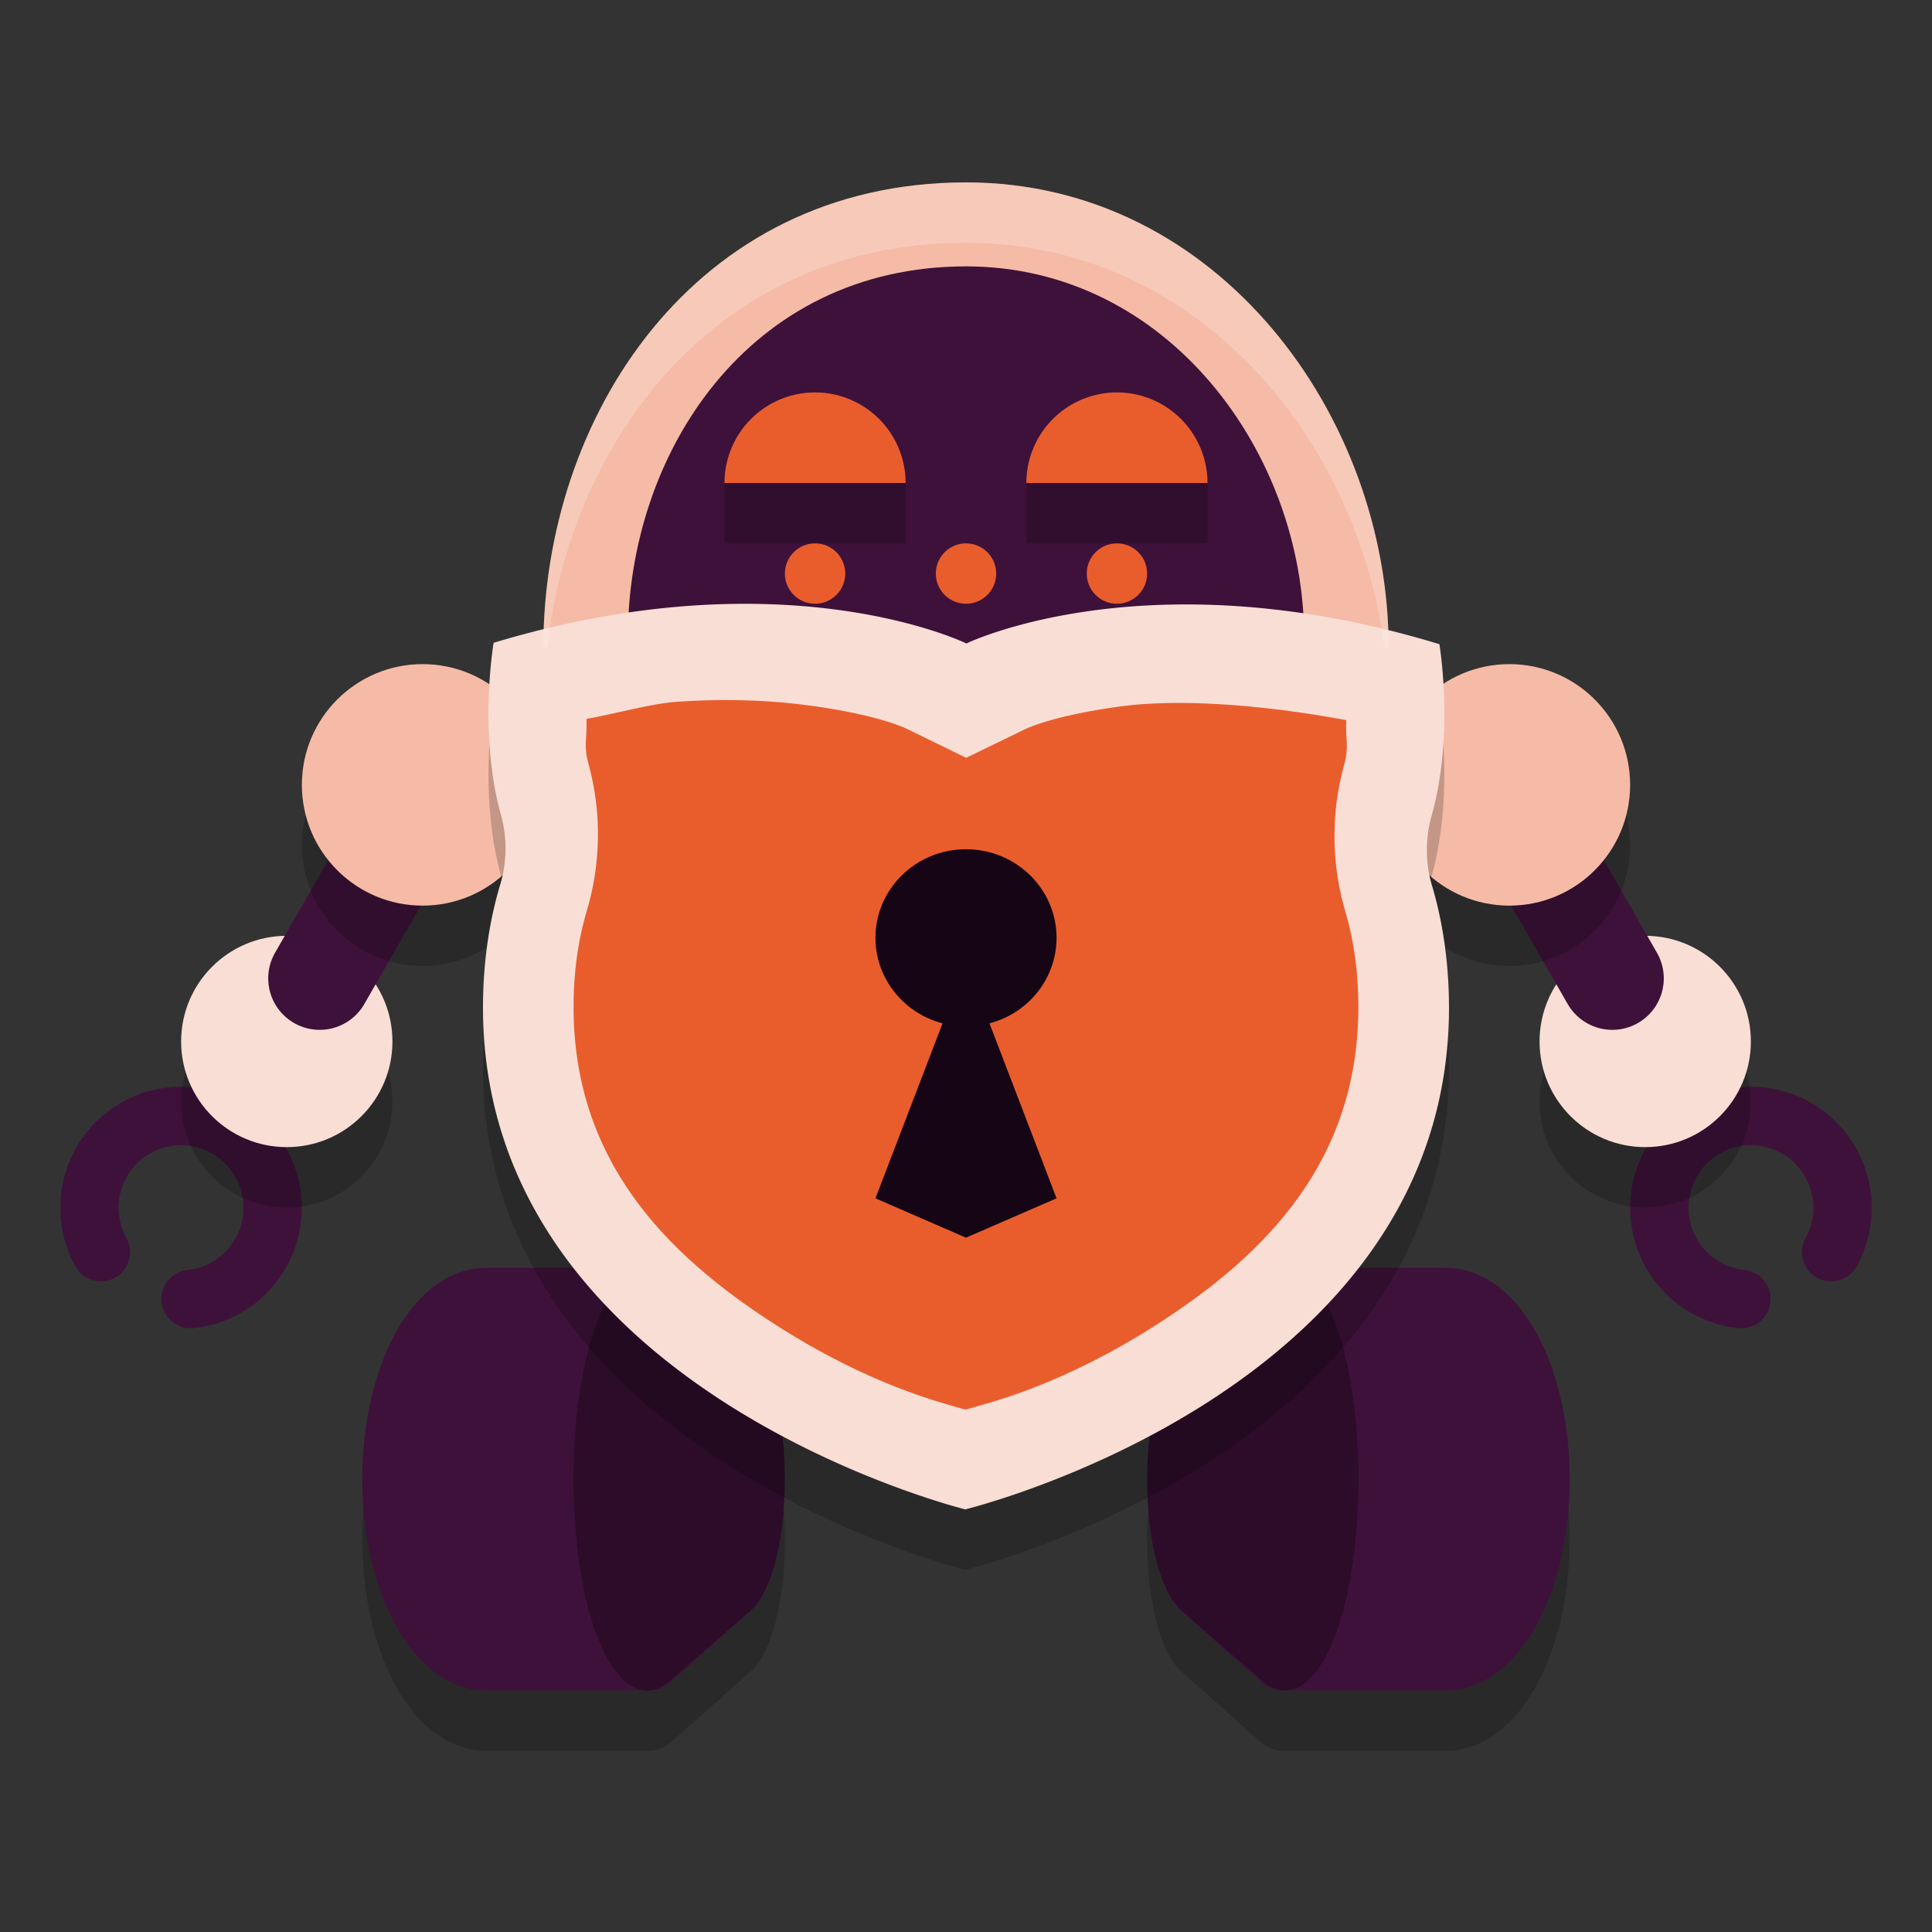 <svg xmlns="http://www.w3.org/2000/svg" width="32" height="32" version="1.1">
 <rect width="100%" height="100%" fill="#333333" stroke="none"/>
 <path style="opacity:0.2" d="m 8.055,22 a 1.367,1.378 0 0 0 -0.625,0.156 C 6.906,22.426 6.481,23.028 6.232,23.854 6.001,24.621 5.94,25.509 6.061,26.357 6.285,27.937 7.088,29 8.057,29 h 2.662 0.072 v -0.006 c 0.116,-0.006 0.232,-0.055 0.342,-0.154 l 1.312,-1.166 c 0.269,-0.242 0.469,-0.853 0.533,-1.633 0.021,-0.253 0.026,-0.525 0.016,-0.795 -0.031,-0.811 -0.207,-1.618 -0.551,-1.924 l -1.312,-1.168 c -0.109,-0.095 -0.223,-0.142 -0.34,-0.148 V 22 h -0.072 z m 13.154,0 v 0.006 c -0.117,0.006 -0.231,0.054 -0.34,0.148 l -1.312,1.168 c -0.459,0.408 -0.619,1.706 -0.535,2.719 0.064,0.78 0.264,1.39 0.533,1.633 l 1.312,1.166 c 0.11,0.1 0.226,0.148 0.342,0.154 V 29 h 2.734 c 0.969,0 1.771,-1.063 1.996,-2.643 0.12,-0.848 0.059,-1.736 -0.172,-2.504 -0.249,-0.826 -0.674,-1.427 -1.197,-1.697 A 1.367,1.378 0 0 0 23.945,22 Z"/>
 <path style="fill:#3e113a" d="m 28.832,22 a 0.483,0.484 0 0 0 0.054,-0.966 1.034,1.036 0 1 1 1.02,-0.528 0.483,0.484 0 0 0 0.846,0.468 2,2.005 0 1 0 -1.975,1.023 0.526,0.527 0 0 0 0.056,0.003 z"/>
 <circle style="opacity:0.2" cx="-27.25" cy="18.25" r="1.75" transform="scale(-1,1)"/>
 <circle style="fill:#f9ded5" cx="-27.25" cy="17.25" r="1.75" transform="scale(-1,1)"/>
 <path style="fill:none;stroke:#3e113a;stroke-width:1.705;stroke-linecap:round;stroke-linejoin:round" d="M 26.705,16.205 24.864,13"/>
 <circle style="opacity:0.2" cx="-25" cy="14" r="2" transform="scale(-1,1)"/>
 <circle style="fill:#f5bba7" cx="-25" cy="13" r="2" transform="scale(-1,1)"/>
 <path style="fill:#3e113a" d="m 21.232,28 c 0.562,0 1.027,-1.062 1.157,-2.642 0.07,-0.848 0.035,-1.737 -0.099,-2.505 -0.144,-0.826 -0.391,-1.428 -0.694,-1.698 -0.116,-0.103 -0.238,-0.156 -0.363,-0.156 -0.125,0 -0.247,0.053 -0.363,0.155 l -1.313,1.168 c -0.459,0.408 -0.618,1.705 -0.535,2.718 0.064,0.78 0.264,1.39 0.533,1.633 l 1.313,1.168 c 0.117,0.106 0.24,0.159 0.364,0.159 z"/>
 <path style="fill:#3e113a" d="m 23.944,28 c 0.969,0 1.77,-1.062 1.995,-2.642 0.12,-0.848 0.06,-1.737 -0.171,-2.505 -0.249,-0.826 -0.674,-1.428 -1.198,-1.698 a 1.367,1.378 0 0 0 -0.626,-0.156 h -2.735 v 7 z"/>
 <path style="opacity:0.3" d="m 21.282,28 c 0.574,0 1.049,-1.062 1.183,-2.642 0.071,-0.848 0.035,-1.737 -0.102,-2.505 -0.147,-0.826 -0.399,-1.428 -0.71,-1.698 -0.119,-0.103 -0.243,-0.156 -0.371,-0.156 -0.128,0 -0.252,0.053 -0.371,0.155 l -1.343,1.168 c -0.469,0.408 -0.632,1.705 -0.546,2.718 0.066,0.78 0.27,1.39 0.545,1.633 l 1.342,1.168 c 0.12,0.106 0.245,0.159 0.372,0.159 z"/>
 <path style="fill:#f5bba7" d="m 16,3.021 c -4.51,0 -7,3.896 -7,7.7 H 23 C 23,6.917 20.191,3.021 16,3.021 Z"/>
 <path style="fill:#3e113a" d="m 16,4.412 c -3.608,0 -5.6,3.108 -5.6,6.143 L 16,11.2 21.6,10.555 C 21.6,7.52 19.352,4.412 16,4.412 Z"/>
 <path style="fill:#e95d2d" d="M 13.5,6.5 A 1.5,1.5 0 0 0 12,8 h 3 A 1.5,1.5 0 0 0 13.5,6.5 Z"/>
 <path style="fill:#e95d2d" d="M 18.5,6.5 A 1.5,1.5 0 0 0 17,8 h 3 A 1.5,1.5 0 0 0 18.5,6.5 Z"/>
 <circle style="fill:#e95d2d" cx="13.5" cy="9.5" r=".5"/>
 <path style="fill:#3e113a" d="m 3.168,22 a 0.483,0.484 0 0 1 -0.054,-0.966 1.034,1.036 0 1 0 -1.02,-0.528 0.483,0.484 0 0 1 -0.846,0.468 2,2.005 0 1 1 1.975,1.023 0.526,0.527 0 0 1 -0.056,0.003 z"/>
 <circle style="opacity:0.2" cx="4.75" cy="18.25" r="1.75"/>
 <circle style="fill:#f9ded5" cx="4.75" cy="17.25" r="1.75"/>
 <path style="fill:none;stroke:#3e113a;stroke-width:1.705;stroke-linecap:round;stroke-linejoin:round" d="M 5.295,16.205 7.136,13"/>
 <circle style="opacity:0.2" cx="7" cy="14" r="2"/>
 <circle style="fill:#f5bba7" cx="7" cy="13" r="2"/>
 <path style="fill:#3e113a" d="m 10.768,28 c -0.562,0 -1.027,-1.062 -1.157,-2.642 -0.07,-0.848 -0.035,-1.737 0.099,-2.505 0.144,-0.826 0.391,-1.428 0.694,-1.698 0.116,-0.103 0.238,-0.156 0.363,-0.156 0.125,0 0.247,0.053 0.363,0.155 l 1.313,1.168 c 0.459,0.408 0.618,1.705 0.535,2.718 -0.064,0.78 -0.264,1.39 -0.533,1.633 l -1.313,1.168 c -0.117,0.106 -0.24,0.159 -0.364,0.159 z"/>
 <path style="fill:#3e113a" d="m 8.056,28 c -0.969,0 -1.77,-1.062 -1.995,-2.642 -0.12,-0.848 -0.06,-1.737 0.171,-2.505 0.249,-0.826 0.674,-1.428 1.198,-1.698 a 1.367,1.378 0 0 1 0.626,-0.156 h 2.735 v 7 z"/>
 <path style="opacity:0.3" d="m 10.718,28 c -0.574,0 -1.049,-1.062 -1.183,-2.642 -0.071,-0.848 -0.035,-1.737 0.102,-2.505 0.147,-0.826 0.399,-1.428 0.71,-1.698 0.119,-0.103 0.243,-0.156 0.371,-0.156 0.128,0 0.252,0.053 0.371,0.155 l 1.343,1.168 c 0.469,0.408 0.632,1.705 0.546,2.718 -0.066,0.78 -0.27,1.39 -0.545,1.633 l -1.342,1.168 c -0.12,0.106 -0.245,0.159 -0.372,0.159 z"/>
 <path style="opacity:0.2" d="m 23.724,15.687 a 2.183,2.135 0 0 1 -0.015,-1.164 c 0.385,-1.356 0.132,-2.853 0.132,-2.853 -4.831,-1.475 -7.834,-0.012 -7.834,-0.012 0,0 -2.996,-1.471 -7.831,-0.011 0,0 -0.257,1.497 0.123,2.855 a 2.185,2.136 0 0 1 -0.018,1.164 C 8.147,16.113 8.001,16.8 8,17.676 7.99,24.032 15.988,26 15.988,26 c 0,0 8.003,-1.944 8.012,-8.301 0,-0.876 -0.143,-1.563 -0.276,-2.012 z"/>
 <path style="fill:#f9ded5" d="m 23.724,14.687 a 2.183,2.135 0 0 1 -0.015,-1.164 c 0.385,-1.356 0.132,-2.853 0.132,-2.853 -4.831,-1.475 -7.834,-0.012 -7.834,-0.012 0,0 -2.996,-1.471 -7.831,-0.011 0,0 -0.257,1.497 0.123,2.855 a 2.185,2.136 0 0 1 -0.018,1.164 C 8.147,15.113 8.001,15.8 8,16.676 7.99,23.032 15.988,25 15.988,25 c 0,0 8.003,-1.944 8.012,-8.301 0,-0.876 -0.143,-1.563 -0.276,-2.012 z"/>
 <path style="fill:#e95d2d" d="m 12.433,11.603 c -0.371,-0.014 -0.779,-0.01 -1.221,0.021 -0.433,0.03 -1,0.193 -1.498,0.284 0.012,0.324 -0.05,0.448 0.03,0.73 l 0.002,0.006 0.002,0.009 c 0.221,0.808 0.207,1.664 -0.038,2.465 l 0.004,-0.013 c -0.095,0.316 -0.213,0.852 -0.214,1.562 -0.004,2.534 1.505,4.091 3.328,5.264 1.568,1.009 2.747,1.298 3.161,1.416 0.414,-0.116 1.594,-0.4 3.165,-1.405 1.826,-1.168 3.34,-2.721 3.345,-5.254 0,-0.704 -0.112,-1.231 -0.205,-1.551 -0.243,-0.802 -0.255,-1.659 -0.032,-2.467 l 0.002,-0.006 0.002,-0.009 c 0.08,-0.281 0.019,-0.405 0.032,-0.728 -1.516,-0.279 -2.836,-0.347 -3.724,-0.229 -1.192,0.16 -1.619,0.391 -1.619,0.391 l -0.952,0.463 -0.952,-0.465 c 0,0 -0.426,-0.235 -1.617,-0.398 -0.298,-0.041 -0.632,-0.073 -1.003,-0.087 z"/>
 <path style="fill:#160615" d="M 16,15.935 14.5,19.848 15.999,20.5 17.5,19.848 Z"/>
 <ellipse style="fill:#160615" cx="16" cy="15.533" rx="1.5" ry="1.467"/>
 <circle style="fill:#e95d2d" cx="18.5" cy="9.5" r=".5"/>
 <circle style="fill:#e95d2d" cx="16" cy="9.5" r=".5"/>
 <rect style="opacity:0.2" width="3" height="1" x="12" y="8"/>
 <rect style="opacity:0.2" width="3" height="1" x="17" y="8"/>
 <path style="fill:#ffffff;opacity:0.2" d="M 16 3.021 C 11.49 3.021 9 6.917 9 10.721 L 9.064 10.721 C 9.46 7.264 11.886 4.021 16 4.021 C 19.823 4.021 22.488 7.264 22.928 10.721 L 23 10.721 C 23 6.917 20.191 3.021 16 3.021 z"/>
</svg>
